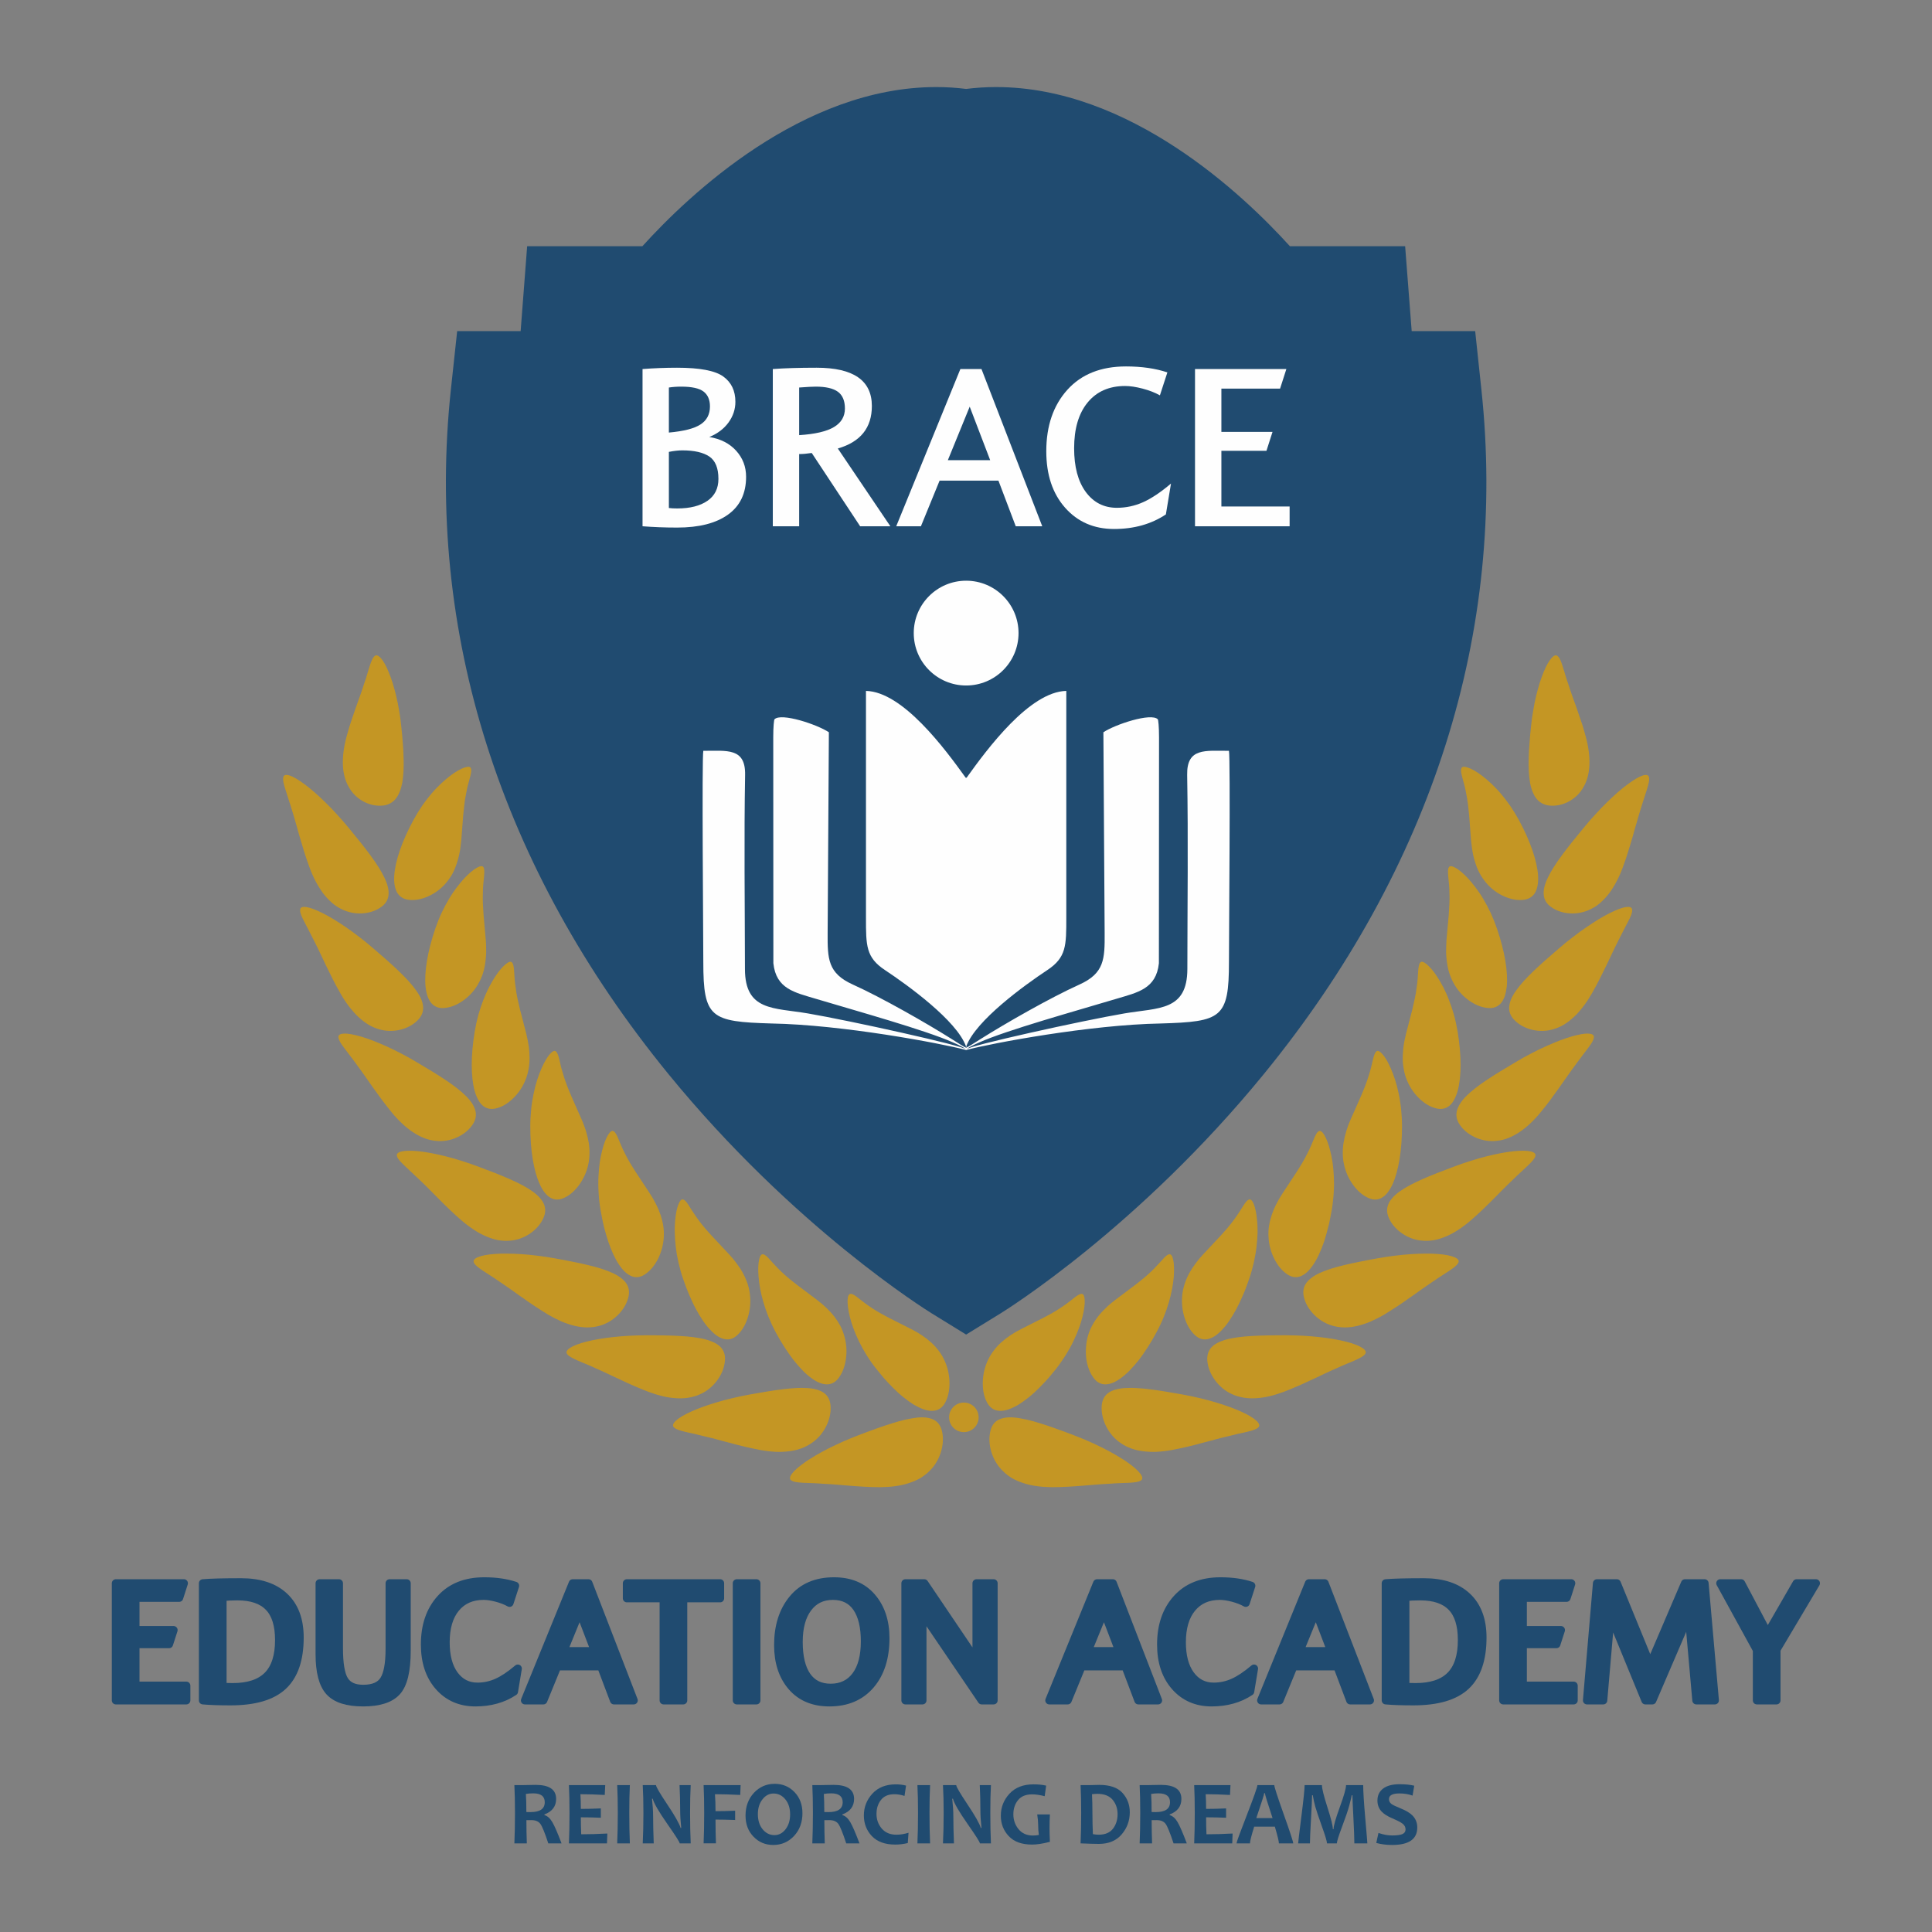 <?xml version="1.0" encoding="UTF-8"?>
<!DOCTYPE svg PUBLIC "-//W3C//DTD SVG 1.1//EN" "http://www.w3.org/Graphics/SVG/1.1/DTD/svg11.dtd">
<!-- Creator: CorelDRAW X7 -->
<svg xmlns="http://www.w3.org/2000/svg" xml:space="preserve" width="100px" height="100px" version="1.1" style="shape-rendering:geometricPrecision; text-rendering:geometricPrecision; image-rendering:optimizeQuality; fill-rule:evenodd; clip-rule:evenodd"
viewBox="0 0 99999 99999"
 xmlns:xlink="http://www.w3.org/1999/xlink">
 <rect x="0" y="0" width="99999" height="99999" fill="#808080" stroke="none"/>
 <defs>
  <style type="text/css">
   <![CDATA[
    .str0 {stroke:#204B70;stroke-width:416.923;stroke-linecap:round;stroke-linejoin:round}
    .fil3 {fill:none}
    .fil0 {fill:none;fill-rule:nonzero}
    .fil4 {fill:#FEFEFE}
    .fil2 {fill:#C49624}
    .fil5 {fill:#FEFEFE;fill-rule:nonzero}
    .fil1 {fill:#204B70;fill-rule:nonzero}
   ]]>
  </style>
 </defs>
 <g id="Layer_x0020_1">
  <g>
   <polygon class="fil0 str0" points="9645,88011 5996,88011 5996,81948 9518,81948 9276,82702 7012,82702 7012,84371 8986,84371 8751,85101 7012,85101 7012,87248 9645,87248 "/>
  </g>
  <g>
   <path id="1" class="fil0 str0" d="M10503 81948c395,-34 1054,-52 1975,-52 967,0 1715,248 2242,743 527,495 791,1201 791,2119 0,1136 -288,1971 -860,2504 -572,533 -1477,798 -2714,798 -599,0 -1076,-16 -1434,-49l0 -6063zm1016 5351c117,16 294,24 528,24 808,0 1409,-199 1805,-597 395,-398 593,-1011 593,-1839 0,-773 -178,-1342 -533,-1708 -354,-368 -895,-553 -1622,-553 -291,0 -548,12 -771,35l0 4638z"/>
  </g>
  <g>
   <path id="2" class="fil0 str0" d="M21050 85436c0,1041 -170,1746 -510,2120 -340,373 -920,559 -1743,559 -827,0 -1409,-187 -1747,-561 -339,-375 -508,-1021 -508,-1937l0 -3669 1002 0 0 3358c0,797 91,1347 274,1650 184,304 510,455 979,455 527,0 887,-155 1078,-466 193,-310 290,-842 290,-1596l0 -3401 885 0 0 3488z"/>
  </g>
  <g>
   <path id="3" class="fil0 str0" d="M26802 86363l-197 1191c-561,374 -1228,561 -1999,561 -775,0 -1405,-273 -1889,-821 -483,-548 -724,-1274 -724,-2177 0,-978 270,-1768 814,-2369 542,-601 1294,-901 2259,-901 604,0 1136,77 1597,230l-288 886c-192,-108 -415,-194 -669,-261 -256,-67 -480,-101 -673,-101 -615,0 -1097,213 -1446,637 -347,422 -520,1011 -520,1766 0,712 148,1273 447,1682 300,407 699,613 1200,613 355,0 695,-74 1016,-219 324,-145 680,-385 1072,-717z"/>
  </g>
  <g>
   <path id="4" class="fil0 str0" d="M32802 88011l-1023 0 -666 -1761 -2269 0 -721 1761 -952 0 2473 -6063 815 0 2343 6063zm-2009 -2549l-788 -2064 -843 2064 1631 0z"/>
  </g>
  <g>
   <polygon id="5" class="fil0 str0" points="37273,82728 35364,82728 35364,88011 34349,88011 34349,82728 32446,82728 32446,81948 37273,81948 "/>
  </g>
  <g>
   <polygon id="6" class="fil0 str0" points="39151,88011 38136,88011 38136,81948 39151,81948 "/>
  </g>
  <g>
   <path id="7" class="fil0 str0" d="M43167 81847c831,0 1483,271 1954,815 472,544 709,1254 709,2128 0,1016 -258,1822 -775,2424 -518,601 -1226,901 -2126,901 -828,0 -1478,-272 -1948,-816 -471,-546 -706,-1262 -706,-2148 0,-979 252,-1774 756,-2385 505,-613 1216,-919 2136,-919zm-171 5509c556,0 990,-210 1303,-628 311,-419 466,-1012 466,-1774 0,-752 -139,-1331 -419,-1741 -280,-407 -692,-612 -1236,-612 -554,0 -987,213 -1301,637 -313,422 -469,1005 -469,1750 0,766 141,1352 421,1759 281,406 693,609 1235,609z"/>
  </g>
  <g>
   <polygon id="8" class="fil0 str0" points="51429,88011 50813,88011 47746,83496 47746,88011 46863,88011 46863,81948 47840,81948 50543,85949 50543,81948 51429,81948 "/>
  </g>
  <g>
   <path id="9" class="fil0 str0" d="M59942 88011l-1022 0 -667 -1761 -2268 0 -722 1761 -952 0 2473 -6063 815 0 2343 6063zm-2009 -2549l-787 -2064 -844 2064 1631 0z"/>
  </g>
  <g>
   <path id="10" class="fil0 str0" d="M64908 86363l-198 1191c-561,374 -1228,561 -1999,561 -775,0 -1404,-273 -1889,-821 -483,-548 -724,-1274 -724,-2177 0,-978 271,-1768 814,-2369 542,-601 1295,-901 2259,-901 604,0 1137,77 1597,230l-288 886c-191,-108 -414,-194 -668,-261 -257,-67 -481,-101 -674,-101 -615,0 -1097,213 -1445,637 -348,422 -521,1011 -521,1766 0,712 149,1273 448,1682 299,407 699,613 1199,613 355,0 695,-74 1016,-219 324,-145 681,-385 1073,-717z"/>
  </g>
  <g>
   <path id="11" class="fil0 str0" d="M70908 88011l-1023 0 -666 -1761 -2269 0 -722 1761 -952 0 2473 -6063 815 0 2344 6063zm-2009 -2549l-788 -2064 -844 2064 1632 0z"/>
  </g>
  <g>
   <path id="12" class="fil0 str0" d="M71725 81948c394,-34 1053,-52 1975,-52 967,0 1715,248 2241,743 527,495 792,1201 792,2119 0,1136 -289,1971 -860,2504 -573,533 -1478,798 -2714,798 -599,0 -1076,-16 -1434,-49l0 -6063zm1016 5351c117,16 294,24 528,24 807,0 1409,-199 1804,-597 396,-398 593,-1011 593,-1839 0,-773 -177,-1342 -533,-1708 -354,-368 -895,-553 -1621,-553 -292,0 -548,12 -771,35l0 4638z"/>
  </g>
  <g>
   <polygon id="13" class="fil0 str0" points="81453,88011 77805,88011 77805,81948 81327,81948 81085,82702 78821,82702 78821,84371 80794,84371 80559,85101 78821,85101 78821,87248 81453,87248 "/>
  </g>
  <g>
   <polygon id="14" class="fil0 str0" points="88761,88011 87801,88011 87411,83621 85525,88011 85164,88011 83361,83621 82983,88011 82140,88011 82657,81948 83687,81948 85412,86158 87214,81948 88228,81948 "/>
  </g>
  <g>
   <polygon id="15" class="fil0 str0" points="93992,81948 91950,85382 91950,88011 90934,88011 90934,85398 89040,81948 90121,81948 91493,84543 92990,81948 "/>
  </g>
  <polygon id="16" class="fil1" points="9645,88011 5996,88011 5996,81948 9518,81948 9276,82702 7012,82702 7012,84371 8986,84371 8751,85101 7012,85101 7012,87248 9645,87248 "/>
  <path id="17" class="fil1" d="M10503 81948c395,-34 1054,-52 1975,-52 967,0 1715,248 2242,743 527,495 791,1201 791,2119 0,1136 -288,1971 -860,2504 -572,533 -1477,798 -2714,798 -599,0 -1076,-16 -1434,-49l0 -6063zm1016 5351c117,16 294,24 528,24 808,0 1409,-199 1805,-597 395,-398 593,-1011 593,-1839 0,-773 -178,-1342 -533,-1708 -354,-368 -895,-553 -1622,-553 -291,0 -548,12 -771,35l0 4638z"/>
  <path id="18" class="fil1" d="M21050 85436c0,1041 -170,1746 -510,2120 -340,373 -920,559 -1743,559 -827,0 -1409,-187 -1747,-561 -339,-375 -508,-1021 -508,-1937l0 -3669 1002 0 0 3358c0,797 91,1347 274,1650 184,304 510,455 979,455 527,0 887,-155 1078,-466 193,-310 290,-842 290,-1596l0 -3401 885 0 0 3488z"/>
  <path id="19" class="fil1" d="M26802 86363l-197 1191c-561,374 -1228,561 -1999,561 -775,0 -1405,-273 -1889,-821 -483,-548 -724,-1274 -724,-2177 0,-978 270,-1768 814,-2369 542,-601 1294,-901 2259,-901 604,0 1136,77 1597,230l-288 886c-192,-108 -415,-194 -669,-261 -256,-67 -480,-101 -673,-101 -615,0 -1097,213 -1446,637 -347,422 -520,1011 -520,1766 0,712 148,1273 447,1682 300,407 699,613 1200,613 355,0 695,-74 1016,-219 324,-145 680,-385 1072,-717z"/>
  <path id="20" class="fil1" d="M32802 88011l-1023 0 -666 -1761 -2269 0 -721 1761 -952 0 2473 -6063 815 0 2343 6063zm-2009 -2549l-788 -2064 -843 2064 1631 0z"/>
  <polygon id="21" class="fil1" points="37273,82728 35364,82728 35364,88011 34349,88011 34349,82728 32446,82728 32446,81948 37273,81948 "/>
  <polygon id="22" class="fil1" points="39151,88011 38136,88011 38136,81948 39151,81948 "/>
  <path id="23" class="fil1" d="M43167 81847c831,0 1483,271 1954,815 472,544 709,1254 709,2128 0,1016 -258,1822 -775,2424 -518,601 -1226,901 -2126,901 -828,0 -1478,-272 -1948,-816 -471,-546 -706,-1262 -706,-2148 0,-979 252,-1774 756,-2385 505,-613 1216,-919 2136,-919zm-171 5509c556,0 990,-210 1303,-628 311,-419 466,-1012 466,-1774 0,-752 -139,-1331 -419,-1741 -280,-407 -692,-612 -1236,-612 -554,0 -987,213 -1301,637 -313,422 -469,1005 -469,1750 0,766 141,1352 421,1759 281,406 693,609 1235,609z"/>
  <polygon id="24" class="fil1" points="51429,88011 50813,88011 47746,83496 47746,88011 46863,88011 46863,81948 47840,81948 50543,85949 50543,81948 51429,81948 "/>
  <path id="25" class="fil1" d="M59942 88011l-1022 0 -667 -1761 -2268 0 -722 1761 -952 0 2473 -6063 815 0 2343 6063zm-2009 -2549l-787 -2064 -844 2064 1631 0z"/>
  <path id="26" class="fil1" d="M64908 86363l-198 1191c-561,374 -1228,561 -1999,561 -775,0 -1404,-273 -1889,-821 -483,-548 -724,-1274 -724,-2177 0,-978 271,-1768 814,-2369 542,-601 1295,-901 2259,-901 604,0 1137,77 1597,230l-288 886c-191,-108 -414,-194 -668,-261 -257,-67 -481,-101 -674,-101 -615,0 -1097,213 -1445,637 -348,422 -521,1011 -521,1766 0,712 149,1273 448,1682 299,407 699,613 1199,613 355,0 695,-74 1016,-219 324,-145 681,-385 1073,-717z"/>
  <path id="27" class="fil1" d="M70908 88011l-1023 0 -666 -1761 -2269 0 -722 1761 -952 0 2473 -6063 815 0 2344 6063zm-2009 -2549l-788 -2064 -844 2064 1632 0z"/>
  <path id="28" class="fil1" d="M71725 81948c394,-34 1053,-52 1975,-52 967,0 1715,248 2241,743 527,495 792,1201 792,2119 0,1136 -289,1971 -860,2504 -573,533 -1478,798 -2714,798 -599,0 -1076,-16 -1434,-49l0 -6063zm1016 5351c117,16 294,24 528,24 807,0 1409,-199 1804,-597 396,-398 593,-1011 593,-1839 0,-773 -177,-1342 -533,-1708 -354,-368 -895,-553 -1621,-553 -292,0 -548,12 -771,35l0 4638z"/>
  <polygon id="29" class="fil1" points="81453,88011 77805,88011 77805,81948 81327,81948 81085,82702 78821,82702 78821,84371 80794,84371 80559,85101 78821,85101 78821,87248 81453,87248 "/>
  <polygon id="30" class="fil1" points="88761,88011 87801,88011 87411,83621 85525,88011 85164,88011 83361,83621 82983,88011 82140,88011 82657,81948 83687,81948 85412,86158 87214,81948 88228,81948 "/>
  <polygon id="31" class="fil1" points="93992,81948 91950,85382 91950,88011 90934,88011 90934,85398 89040,81948 90121,81948 91493,84543 92990,81948 "/>
  <path class="fil2" d="M48874 70391c-79,-171 -177,-333 -291,-481 -116,-154 -246,-296 -390,-427 -291,-260 -637,-495 -1028,-690 -779,-398 -1528,-745 -2065,-1110 -135,-88 -259,-178 -370,-261 -111,-86 -208,-160 -295,-230 -173,-137 -304,-226 -399,-221 -96,-11 -155,104 -165,312 -10,206 25,508 116,875 23,92 49,188 80,288 16,50 31,99 50,151 14,52 35,103 54,155 76,209 170,431 281,660 56,116 117,235 182,353 64,116 134,234 207,355 77,118 155,241 237,361 44,62 88,122 133,182 45,59 91,121 139,180 93,118 189,236 284,348 47,56 95,111 141,168 25,26 48,53 73,78 23,27 45,53 70,79 190,205 379,394 566,567 50,43 94,84 139,123 49,39 95,78 140,115 91,72 182,142 270,205 89,63 177,122 262,177 88,51 170,94 253,134 165,80 323,136 467,166 35,7 69,13 105,16 34,4 68,6 104,6 66,0 132,-6 190,-19 245,-55 437,-221 561,-518 257,-562 224,-1425 -101,-2097zm1015 2205c-422,0 -765,342 -765,765 0,422 343,765 765,765 423,0 764,-343 764,-765 0,-423 -341,-765 -764,-765zm29304 -32090c33,180 78,344 139,488 58,143 128,267 216,371 178,204 421,325 736,336 306,17 638,-62 936,-226 150,-84 292,-190 422,-314 123,-124 234,-268 322,-430 381,-649 392,-1578 113,-2609 -35,-129 -74,-255 -109,-382 -20,-63 -39,-125 -55,-187 -21,-62 -44,-124 -63,-186 -79,-244 -160,-479 -241,-707 -81,-228 -164,-448 -235,-655 -35,-104 -71,-206 -104,-304 -33,-100 -67,-195 -95,-289 -66,-183 -120,-356 -168,-515 -9,-38 -19,-77 -32,-114 -9,-39 -22,-74 -35,-111 -24,-71 -44,-137 -63,-201 -81,-249 -150,-427 -246,-505 -164,-176 -465,160 -735,824 -16,40 -33,84 -51,128 -16,44 -32,88 -51,135 -35,95 -68,192 -100,293 -33,103 -64,209 -92,320 -16,57 -30,113 -45,169 -16,58 -31,118 -46,177 -58,239 -109,491 -152,759 -50,269 -88,549 -115,842 -33,292 -59,574 -76,845 -26,269 -38,526 -44,771 -6,243 -7,471 6,687 12,213 30,409 63,590zm6158 -264c-15,-132 -135,-164 -330,-101 -95,31 -214,88 -343,163 -66,39 -136,83 -207,133 -75,49 -151,103 -230,163 -162,118 -331,256 -514,414 -179,157 -364,333 -563,525 -195,191 -397,399 -597,623 -208,224 -417,460 -619,713 -834,1008 -1503,1860 -1830,2547 -167,344 -245,647 -213,911 26,258 164,479 432,649 506,342 1323,422 2011,68 88,-43 176,-94 261,-148 80,-57 160,-119 239,-188 156,-138 307,-302 447,-485 72,-94 137,-194 201,-298 64,-103 126,-211 184,-326 62,-114 119,-232 173,-358 54,-124 104,-251 153,-385 99,-265 191,-532 270,-795 40,-132 82,-262 120,-392 38,-127 80,-256 113,-381 67,-253 137,-496 207,-728 35,-117 63,-230 98,-339 30,-108 62,-217 96,-319 29,-105 62,-202 93,-298 14,-49 29,-95 44,-139 16,-47 31,-91 44,-135 57,-175 105,-335 153,-475 43,-140 75,-264 99,-368 20,-103 23,-186 8,-251zm-9662 5c30,109 66,236 101,373 11,34 18,70 27,105 9,38 17,74 26,111 16,77 31,157 46,237 17,83 32,168 48,257 15,87 30,178 41,271 20,187 42,383 63,587 29,410 63,850 99,1298 9,114 22,225 38,333 15,110 29,215 49,319 20,105 43,207 71,306 25,101 59,197 89,292 62,188 141,365 237,533 46,80 97,163 155,238 55,78 111,150 172,221 477,556 1233,900 1830,853 310,-16 528,-143 665,-359 133,-220 184,-532 164,-907 -53,-759 -404,-1785 -991,-2866 -149,-271 -304,-522 -463,-754 -162,-232 -326,-443 -490,-635 -162,-191 -329,-360 -490,-512 -162,-150 -313,-282 -461,-391 -73,-57 -143,-106 -211,-153 -70,-44 -137,-86 -198,-122 -126,-71 -238,-123 -334,-154 -189,-64 -311,-51 -334,49 -19,46 -19,108 -10,189 10,77 33,171 61,281zm8483 6701c-104,13 -224,46 -369,98 -139,53 -298,125 -478,212 -177,89 -368,194 -571,317 -202,122 -414,261 -639,415 -227,155 -461,322 -695,506 -238,181 -483,378 -728,591 -983,843 -1785,1560 -2217,2179 -111,155 -197,302 -258,445 -30,72 -55,143 -71,212 -10,33 -15,68 -20,101 -6,33 -9,68 -13,101 -15,261 83,502 320,719 443,428 1235,651 1970,428 94,-28 187,-61 279,-101 91,-39 180,-88 271,-140 177,-109 348,-242 518,-401 41,-39 85,-79 127,-121 39,-43 80,-85 120,-133 78,-91 158,-186 235,-288 78,-103 154,-208 229,-321 72,-112 143,-229 214,-352 282,-488 526,-987 752,-1454 109,-235 219,-463 323,-680 54,-109 102,-213 152,-316 50,-101 97,-202 148,-296 192,-384 366,-711 499,-972 66,-130 126,-245 161,-343 34,-100 53,-183 47,-248 7,-134 -104,-186 -306,-158zm-9302 2668c6,52 10,104 18,154 7,49 13,100 22,147 30,200 79,389 147,570 30,89 72,177 111,264 40,83 87,167 134,246 379,636 1069,1110 1663,1170 309,42 545,-45 716,-236 20,-24 40,-47 60,-76 18,-27 36,-55 51,-87 36,-59 63,-127 91,-200 48,-144 83,-313 106,-499 74,-756 -106,-1830 -505,-3000 -102,-295 -213,-571 -331,-826 -122,-258 -251,-497 -379,-714 -126,-218 -266,-417 -400,-593 -131,-178 -263,-334 -389,-471 -124,-134 -246,-248 -357,-342 -111,-92 -215,-165 -303,-212 -177,-97 -298,-105 -336,-14 -28,43 -40,105 -40,184 -3,79 3,178 12,292 20,223 60,514 60,849 4,82 6,170 6,258 0,90 0,182 -6,274 -9,189 -22,387 -34,591 -38,411 -77,849 -117,1299 -7,113 -13,225 -15,334 -5,109 -5,219 -5,325 2,105 11,210 20,313zm7346 3884c-101,-8 -228,4 -378,30 -73,13 -151,30 -237,50 -85,21 -176,45 -268,72 -189,54 -396,125 -617,209 -107,42 -222,86 -337,137 -117,47 -238,99 -363,156 -247,111 -500,236 -763,373 -268,137 -541,288 -814,454 -1106,654 -2015,1215 -2543,1748 -133,133 -243,263 -323,394 -43,65 -76,130 -103,195 -32,64 -54,129 -66,191 -59,257 0,512 196,768 370,501 1113,862 1872,771 98,-9 194,-26 291,-48 98,-21 193,-54 290,-91 191,-74 384,-174 576,-300 94,-63 192,-130 285,-207 91,-73 186,-154 279,-240 184,-174 368,-368 543,-584 89,-110 177,-217 264,-326 82,-108 167,-217 249,-326 159,-220 316,-437 465,-646 148,-212 291,-417 430,-610 142,-196 268,-380 397,-549 60,-87 120,-170 183,-248 57,-80 118,-155 171,-229 108,-144 209,-275 297,-391 87,-117 158,-218 213,-309 51,-91 84,-169 89,-235 30,-130 -73,-201 -278,-209zm-9494 2129c28,93 58,182 95,269 271,695 870,1287 1450,1452 294,93 539,49 739,-105 48,-42 97,-88 139,-140 44,-55 84,-114 120,-184 73,-132 135,-293 186,-473 197,-732 197,-1821 -5,-3048 -53,-307 -115,-598 -191,-874 -77,-274 -164,-531 -259,-771 -44,-118 -90,-230 -141,-340 -51,-111 -102,-216 -151,-315 -104,-199 -207,-377 -309,-533 -51,-79 -101,-152 -150,-219 -50,-66 -98,-127 -146,-183 -96,-111 -184,-200 -262,-263 -157,-129 -278,-158 -332,-74 -33,37 -53,95 -69,174 -16,78 -28,174 -35,287 -7,115 -16,245 -25,387 -6,72 -15,145 -22,223 -9,77 -22,158 -34,240 -35,335 -126,702 -217,1103 -53,196 -106,402 -159,613 -29,106 -56,212 -83,319 -31,108 -59,217 -85,327 -52,222 -100,436 -128,646 -15,106 -24,210 -30,314 -7,104 -16,203 -13,305 -3,199 19,394 54,584 17,96 38,188 63,279zm6500 3968c-100,-22 -224,-35 -375,-35 -153,-2 -326,7 -521,27 -392,42 -854,130 -1378,260 -129,33 -263,69 -400,108 -65,21 -133,39 -203,61 -69,20 -140,40 -211,64 -286,87 -577,189 -872,300 -1199,447 -2184,841 -2791,1271 -154,106 -283,217 -384,330 -50,58 -96,115 -137,173 -37,59 -70,118 -93,178 -99,242 -81,507 70,794 279,554 959,1047 1719,1090 193,16 393,5 595,-32 202,-39 407,-105 616,-194 104,-46 208,-95 313,-152 108,-56 208,-122 314,-189 107,-70 213,-143 318,-223 104,-79 214,-163 315,-254 844,-722 1562,-1526 2176,-2101 146,-148 293,-281 424,-404 135,-122 253,-233 357,-332 103,-101 194,-189 259,-268 67,-81 113,-151 130,-214 48,-125 -42,-214 -241,-258zm-8460 2377c279,146 526,149 747,28 54,-32 107,-68 162,-113 49,-45 100,-97 145,-158 94,-117 183,-265 261,-435 310,-684 490,-1756 490,-3002 0,-313 -20,-615 -47,-896 -9,-71 -16,-140 -26,-210 -10,-70 -18,-138 -31,-205 -19,-136 -45,-266 -70,-391 -104,-501 -252,-937 -402,-1281 -74,-171 -149,-321 -222,-447 -76,-128 -149,-231 -218,-306 -137,-155 -248,-205 -314,-132 -40,29 -70,83 -98,158 -31,73 -53,169 -81,277 -28,111 -54,238 -89,377 -34,137 -78,287 -129,447 -191,641 -558,1407 -922,2233 -43,105 -86,204 -127,307 -37,102 -73,204 -104,306 -31,102 -54,204 -82,304 -23,98 -44,198 -60,297 -35,199 -46,395 -44,587 2,191 25,383 68,567 156,737 648,1421 1193,1688zm4519 3098c-187,-81 -494,-141 -885,-168 -193,-15 -408,-21 -641,-16 -235,0 -488,8 -756,28 -131,8 -270,21 -410,34 -138,16 -284,30 -432,49 -146,18 -295,39 -445,62 -76,11 -152,24 -229,39 -76,13 -154,26 -235,39 -155,28 -309,57 -459,85 -73,16 -148,29 -218,44 -38,6 -74,14 -110,21 -35,8 -70,13 -105,21 -287,55 -555,114 -802,176 -501,116 -922,255 -1259,409 -169,78 -311,165 -431,259 -123,93 -219,192 -285,304 -138,222 -160,485 -58,793 91,299 284,599 546,847 132,124 281,237 445,328 160,91 337,163 521,209 377,98 794,96 1232,-9 110,-26 221,-58 333,-96 56,-17 113,-37 171,-59 58,-20 115,-45 170,-69 230,-100 466,-218 703,-357 234,-142 464,-292 690,-437 112,-72 220,-149 327,-222 108,-77 214,-152 318,-224 52,-35 103,-72 153,-107 29,-19 53,-36 79,-54 25,-19 48,-35 76,-54 98,-72 195,-141 293,-209 94,-67 187,-134 281,-195 91,-63 180,-124 268,-183 686,-478 1239,-758 1349,-993 70,-111 -6,-217 -195,-295zm-9536 -479c47,184 111,360 193,524 158,330 375,610 618,790 253,197 495,241 733,162 119,-42 235,-113 348,-211 115,-101 221,-231 327,-385 215,-306 399,-722 570,-1206 80,-246 153,-510 220,-785 11,-35 19,-71 29,-106 7,-36 15,-70 22,-105 16,-74 31,-148 46,-220 31,-148 58,-296 84,-450 12,-76 23,-151 34,-227 9,-75 19,-152 26,-225 18,-150 31,-294 38,-437 8,-144 16,-281 16,-418 0,-137 -6,-271 -10,-400 -13,-256 -34,-497 -66,-720 -33,-225 -76,-429 -122,-612 -91,-367 -203,-645 -310,-822 -109,-176 -211,-244 -289,-185 -177,87 -283,584 -596,1170 -291,599 -779,1285 -1267,2036 -123,184 -234,375 -329,564 -24,47 -45,94 -68,143 -23,46 -43,93 -64,139 -39,94 -75,189 -107,283 -124,382 -191,759 -162,1141 7,190 38,381 86,562zm4765 5172c-175,-113 -466,-226 -843,-322 -98,-24 -196,-46 -302,-70 -104,-21 -215,-41 -332,-62 -233,-40 -483,-77 -749,-105 -133,-16 -268,-26 -408,-39 -142,-11 -286,-23 -435,-30 -294,-16 -600,-20 -919,-25 -160,0 -315,0 -468,3 -75,2 -148,3 -220,3 -77,3 -150,3 -224,3 -288,3 -561,16 -813,30 -259,13 -496,36 -714,65 -55,7 -107,18 -160,25 -51,7 -104,17 -153,26 -100,18 -195,39 -283,63 -89,24 -171,50 -251,80 -78,28 -151,63 -217,96 -136,69 -244,152 -331,248 -83,99 -144,210 -174,340 -32,127 -38,270 -13,432 41,312 183,641 402,934 218,292 516,547 865,701 176,82 368,140 572,176 100,19 206,32 313,36 106,7 214,5 328,0 224,-12 460,-43 703,-99 243,-57 493,-133 751,-228 510,-196 1003,-413 1458,-631 116,-54 230,-105 342,-157 108,-52 214,-104 317,-153 213,-101 415,-192 608,-274 186,-89 366,-164 527,-233 167,-68 316,-127 446,-187 258,-116 445,-214 517,-318 87,-100 34,-214 -140,-328zm-8736 -735c108,115 219,200 338,248 113,46 235,59 357,41 124,-19 250,-67 379,-145 62,-37 126,-85 190,-140 65,-53 129,-114 194,-180 62,-68 128,-140 192,-218 33,-39 65,-80 96,-123 29,-42 64,-87 93,-133 127,-183 251,-389 375,-614 118,-223 237,-471 348,-734 28,-63 57,-130 85,-198 26,-67 54,-137 79,-206 54,-140 104,-283 155,-431 101,-289 179,-580 243,-858 30,-138 58,-275 81,-409 24,-132 40,-266 57,-393 31,-257 46,-500 55,-723 0,-111 0,-221 -4,-325 -5,-105 -9,-204 -20,-299 -31,-378 -96,-675 -172,-865 -78,-192 -169,-279 -253,-235 -96,29 -189,158 -308,349 -58,97 -129,205 -205,321 -78,120 -164,246 -263,378 -386,537 -978,1124 -1583,1778 -151,158 -290,326 -411,496 -124,166 -236,338 -332,514 -45,86 -85,176 -126,267 -38,89 -70,178 -100,269 -58,181 -100,367 -120,559 -42,378 -4,764 97,1116 104,354 269,669 483,893zm2482 4041c-716,-325 -1793,-663 -3042,-891 -627,-111 -1202,-213 -1707,-272 -257,-32 -494,-54 -714,-64 -57,-2 -108,-3 -162,-6 -53,-1 -104,-1 -154,-1 -101,0 -200,4 -291,11 -182,13 -347,46 -487,88 -145,45 -269,107 -367,186 -201,162 -308,401 -312,727 -9,313 74,664 241,992 84,163 189,320 313,466 122,144 265,271 425,380 159,113 338,206 534,278 96,35 196,68 300,92 107,24 215,43 326,58 224,28 461,41 710,30 246,-13 506,-43 775,-91 536,-100 1058,-224 1544,-359 121,-30 241,-62 359,-93 115,-30 229,-64 343,-93 224,-62 439,-116 640,-160 200,-53 387,-99 562,-138 86,-18 168,-34 244,-52 79,-15 155,-33 223,-51 273,-67 473,-130 564,-223 101,-80 63,-203 -89,-347 -151,-142 -419,-304 -778,-467zm-7706 -1828c175,275 388,400 635,410 126,3 258,-20 398,-75 138,-53 282,-139 429,-245 76,-55 152,-114 227,-181 38,-33 76,-66 114,-102 41,-36 79,-75 117,-114 153,-160 310,-340 470,-536 308,-407 621,-884 911,-1426 590,-1085 840,-2134 903,-2890 28,-378 13,-681 -30,-883 -46,-202 -121,-305 -212,-277 -98,11 -209,122 -358,290 -39,42 -79,85 -120,131 -46,47 -88,96 -137,146 -96,104 -199,214 -318,326 -470,456 -1147,930 -1850,1463 -175,132 -341,270 -488,416 -152,145 -289,290 -410,448 -60,78 -117,157 -167,238 -53,83 -104,163 -146,248 -88,167 -160,345 -211,531 -50,179 -83,369 -94,558 -16,187 -13,376 7,560 42,365 157,706 330,964zm1780 4428c-80,-56 -166,-114 -261,-170 -45,-30 -91,-58 -142,-88 -47,-29 -98,-59 -151,-91 -202,-120 -426,-242 -667,-363 -121,-61 -246,-120 -373,-181 -129,-63 -261,-123 -401,-182 -133,-61 -272,-119 -417,-176 -69,-31 -143,-58 -215,-85 -75,-31 -148,-60 -222,-87 -151,-58 -298,-113 -440,-166 -73,-25 -143,-50 -215,-75 -32,-13 -67,-25 -103,-37 -33,-13 -68,-26 -104,-39 -273,-98 -530,-186 -776,-259 -60,-18 -124,-36 -182,-56 -58,-18 -118,-34 -177,-52 -114,-31 -225,-60 -333,-85 -106,-24 -210,-44 -312,-60 -98,-19 -193,-34 -284,-44 -185,-18 -350,-20 -499,0 -35,7 -73,13 -106,21 -35,7 -69,15 -100,25 -67,18 -127,44 -183,73 -223,122 -369,337 -422,660 -124,618 100,1444 662,1985 139,142 300,264 480,373 177,101 377,186 592,256 430,143 928,201 1471,208 1089,0 2129,-143 2955,-177 206,-18 400,-26 573,-33 177,-6 340,-9 481,-18 280,-19 485,-43 592,-119 111,-58 95,-187 -31,-356 -126,-168 -364,-375 -690,-602zm-6732 -2665c64,13 126,19 195,19 33,0 66,-2 101,-6 36,-3 71,-9 109,-16 144,-30 299,-86 465,-166 81,-40 165,-83 251,-134 85,-55 173,-114 262,-177 89,-63 180,-133 271,-205 46,-37 93,-76 139,-115 45,-39 93,-80 139,-123 185,-173 377,-362 566,-567 22,-26 47,-52 71,-79 26,-25 48,-52 71,-78 48,-57 95,-112 144,-168 93,-112 190,-230 286,-348 45,-59 91,-121 135,-180 44,-60 89,-120 129,-182 86,-120 166,-243 239,-361 75,-121 144,-239 210,-355 65,-118 126,-237 181,-353 112,-229 202,-451 281,-660 21,-52 38,-103 55,-155 18,-52 36,-101 49,-151 30,-100 58,-196 81,-288 92,-367 128,-669 115,-875 -10,-208 -68,-323 -161,-312 -99,-5 -230,84 -405,221 -83,70 -184,144 -295,230 -109,83 -233,173 -369,261 -536,365 -1285,712 -2063,1110 -391,195 -738,430 -1029,690 -144,131 -275,273 -388,427 -115,148 -214,310 -294,481 -324,672 -359,1535 -101,2097 129,297 318,463 560,518zm-33224 -31845c126,124 272,230 419,314 300,164 631,243 935,226 319,-11 559,-132 738,-336 87,-104 159,-228 217,-371 59,-144 105,-308 140,-488 30,-181 47,-377 62,-590 13,-216 11,-444 4,-687 -4,-245 -19,-502 -41,-771 -18,-271 -46,-553 -77,-845 -29,-293 -65,-573 -114,-842 -45,-268 -94,-520 -155,-759 -14,-59 -29,-119 -43,-177 -14,-56 -30,-112 -45,-169 -31,-111 -60,-217 -93,-320 -34,-101 -67,-198 -100,-293 -19,-47 -35,-91 -52,-135 -16,-44 -33,-88 -50,-128 -269,-664 -572,-1000 -737,-824 -94,78 -165,256 -246,505 -19,64 -40,130 -63,201 -10,37 -21,72 -33,111 -12,37 -22,76 -35,114 -46,159 -101,332 -166,515 -29,94 -61,189 -95,289 -33,98 -68,200 -105,304 -71,207 -154,427 -235,655 -77,228 -160,463 -241,707 -22,62 -40,124 -59,186 -19,62 -38,124 -56,187 -36,127 -74,253 -109,382 -279,1031 -271,1960 112,2609 88,162 199,306 323,430zm-2637 2906c80,263 176,530 271,795 49,134 98,261 153,385 55,126 112,244 171,358 60,115 123,223 187,326 65,104 130,204 199,298 142,183 290,347 448,485 79,69 159,131 242,188 81,54 171,105 257,148 689,354 1506,274 2011,-68 269,-170 406,-391 432,-649 32,-264 -46,-567 -214,-911 -323,-687 -994,-1539 -1826,-2547 -205,-253 -416,-489 -619,-713 -202,-224 -402,-432 -598,-623 -199,-192 -384,-368 -565,-525 -180,-158 -351,-296 -511,-414 -80,-60 -158,-114 -230,-163 -74,-50 -142,-94 -209,-133 -131,-75 -245,-132 -345,-163 -193,-63 -312,-31 -329,101 -14,65 -11,148 9,251 21,104 56,228 101,368 44,140 95,300 152,475 14,44 27,88 42,135 15,44 33,90 47,139 30,96 61,193 92,298 32,102 65,211 97,319 32,109 64,222 98,339 67,232 136,475 206,728 34,125 74,254 114,381 39,130 78,260 117,392zm4832 2155c137,216 355,343 666,359 595,47 1350,-297 1829,-853 60,-71 118,-143 174,-221 55,-75 106,-158 155,-238 93,-168 171,-345 233,-533 33,-95 64,-191 90,-292 29,-99 50,-201 71,-306 20,-104 38,-209 50,-319 16,-108 29,-219 39,-333 35,-448 68,-888 100,-1298 20,-204 40,-400 64,-587 8,-93 23,-184 39,-271 13,-89 30,-174 47,-257 15,-80 30,-160 46,-237 7,-37 18,-73 24,-111 9,-35 20,-71 28,-105 38,-137 70,-264 100,-373 30,-110 52,-204 61,-281 11,-81 11,-143 -9,-189 -23,-100 -145,-113 -335,-49 -95,31 -206,83 -332,154 -63,36 -127,78 -197,122 -67,47 -140,96 -212,153 -146,109 -301,241 -461,391 -161,152 -329,321 -492,512 -163,192 -328,403 -491,635 -158,232 -311,483 -459,754 -586,1081 -941,2107 -990,2866 -24,375 27,687 162,907zm-2736 5545c75,113 150,218 228,321 78,102 156,197 238,288 39,48 80,90 120,133 40,42 84,82 124,121 168,159 344,292 520,401 88,52 178,101 269,140 92,40 187,73 279,101 736,223 1528,0 1970,-428 236,-217 334,-458 320,-719 -1,-33 -7,-68 -12,-101 -5,-33 -13,-68 -19,-101 -18,-69 -41,-140 -71,-212 -61,-143 -149,-290 -260,-445 -432,-619 -1233,-1336 -2218,-2179 -243,-213 -489,-410 -726,-591 -236,-184 -469,-351 -693,-506 -227,-154 -438,-293 -642,-415 -203,-123 -395,-228 -571,-317 -179,-87 -337,-159 -481,-212 -141,-52 -265,-85 -365,-98 -202,-28 -315,24 -308,158 -5,65 13,148 49,248 37,98 93,213 160,343 132,261 309,588 499,972 49,94 100,195 149,296 51,103 98,207 153,316 104,217 211,445 322,680 228,467 469,966 752,1454 69,123 140,240 214,352zm6195 -6302c-125,137 -255,293 -390,471 -131,176 -270,375 -398,593 -130,217 -258,456 -380,714 -119,255 -228,531 -331,826 -399,1170 -576,2244 -503,3000 20,186 54,355 106,499 26,73 55,141 88,200 16,32 35,60 54,87 19,29 39,52 60,76 172,191 407,278 717,236 593,-60 1281,-534 1661,-1170 48,-79 94,-163 136,-246 41,-87 78,-175 111,-264 67,-181 114,-370 146,-570 7,-47 14,-98 20,-147 7,-50 13,-102 18,-154 12,-103 18,-208 21,-313 3,-106 0,-216 -3,-325 -4,-109 -7,-221 -18,-334 -39,-450 -78,-888 -115,-1299 -14,-204 -26,-402 -35,-591 -5,-92 -5,-184 -5,-274 0,-88 1,-176 5,-258 -1,-335 40,-626 60,-849 12,-114 14,-213 13,-292 -1,-79 -13,-141 -39,-184 -39,-91 -162,-83 -340,14 -86,47 -189,120 -300,212 -111,94 -235,208 -359,342zm-3205 12697c90,86 186,167 279,240 93,77 189,144 285,207 191,126 383,226 575,300 95,37 193,70 290,91 98,22 193,39 290,48 761,91 1504,-270 1870,-771 198,-256 257,-511 199,-768 -14,-62 -37,-127 -65,-191 -27,-65 -62,-130 -102,-195 -84,-131 -194,-261 -327,-394 -528,-533 -1435,-1094 -2543,-1748 -273,-166 -546,-317 -812,-454 -263,-137 -519,-262 -765,-373 -123,-57 -246,-109 -361,-156 -115,-51 -228,-95 -338,-137 -220,-84 -427,-155 -616,-209 -94,-27 -184,-51 -269,-72 -85,-20 -165,-37 -238,-50 -147,-26 -274,-38 -377,-30 -205,8 -306,79 -278,209 7,66 39,144 90,235 54,91 126,192 214,309 87,116 185,247 296,391 55,74 114,149 174,229 58,78 119,161 181,248 127,169 256,353 396,549 137,193 280,398 427,610 152,209 308,426 469,646 80,109 163,218 250,326 86,109 172,216 260,326 173,216 361,410 546,584zm4195 -6407c-92,240 -180,497 -258,771 -74,276 -139,567 -190,874 -203,1227 -203,2316 -6,3048 50,180 110,341 186,473 36,70 75,129 118,184 45,52 91,98 140,140 199,154 444,198 742,105 575,-165 1176,-757 1448,-1452 35,-87 67,-176 93,-269 26,-91 49,-183 66,-279 37,-190 52,-385 52,-584 0,-102 -4,-201 -10,-305 -7,-104 -19,-208 -32,-314 -30,-210 -76,-424 -128,-646 -28,-110 -55,-219 -84,-327 -29,-107 -59,-213 -82,-319 -55,-211 -109,-417 -160,-613 -95,-401 -182,-768 -219,-1103 -13,-82 -24,-163 -33,-240 -10,-78 -19,-151 -23,-223 -9,-142 -18,-272 -26,-387 -7,-113 -16,-209 -33,-287 -16,-79 -37,-137 -70,-174 -54,-84 -173,-55 -330,74 -79,63 -169,152 -264,263 -46,56 -97,117 -146,183 -49,67 -98,140 -150,219 -101,156 -204,334 -306,533 -52,99 -103,204 -152,315 -50,110 -96,222 -143,340zm-174 12085c105,57 210,106 314,152 208,89 412,155 614,194 205,37 403,48 598,32 759,-43 1439,-536 1715,-1090 154,-287 171,-552 73,-794 -26,-60 -56,-119 -95,-178 -37,-58 -84,-115 -136,-173 -102,-113 -229,-224 -382,-330 -608,-430 -1594,-824 -2791,-1271 -297,-111 -589,-213 -872,-300 -73,-24 -142,-44 -212,-64 -68,-22 -137,-40 -205,-61 -136,-39 -269,-75 -400,-108 -523,-130 -987,-218 -1376,-260 -193,-20 -370,-29 -520,-27 -150,0 -277,13 -377,35 -199,44 -290,133 -239,258 17,63 60,133 128,214 67,79 156,167 260,268 104,99 222,210 353,332 134,123 278,256 430,404 613,575 1330,1379 2172,2101 105,91 211,175 317,254 106,80 212,153 318,223 104,67 207,133 313,189zm3353 -2109c46,61 97,113 149,158 52,45 104,81 159,113 220,121 469,118 748,-28 543,-267 1034,-951 1193,-1688 42,-184 63,-376 65,-567 6,-192 -7,-388 -40,-587 -18,-99 -38,-199 -62,-297 -24,-100 -52,-202 -82,-304 -33,-102 -69,-204 -107,-306 -37,-103 -80,-202 -126,-307 -361,-826 -728,-1592 -920,-2233 -51,-160 -93,-310 -132,-447 -32,-139 -57,-266 -85,-377 -26,-108 -54,-204 -81,-277 -28,-75 -61,-129 -99,-158 -66,-73 -179,-23 -314,132 -67,75 -139,178 -215,306 -74,126 -150,276 -224,447 -150,344 -299,780 -401,1281 -26,125 -51,255 -73,391 -11,67 -21,135 -31,205 -9,70 -16,139 -23,210 -29,281 -48,583 -48,896 -2,1246 176,2318 491,3002 76,170 165,318 258,435zm1553 6895c437,105 855,107 1229,9 185,-46 361,-118 526,-209 161,-91 310,-204 442,-328 262,-248 455,-548 546,-847 104,-308 79,-571 -56,-793 -71,-112 -164,-211 -284,-304 -120,-94 -265,-181 -434,-259 -336,-154 -758,-293 -1259,-409 -247,-62 -512,-121 -798,-176 -36,-8 -73,-13 -109,-21 -35,-7 -73,-15 -107,-21 -72,-15 -146,-28 -221,-44 -149,-28 -301,-57 -461,-85 -77,-13 -155,-26 -233,-39 -75,-15 -151,-28 -228,-39 -151,-23 -301,-44 -448,-62 -147,-19 -291,-33 -430,-49 -142,-13 -277,-26 -410,-34 -267,-20 -521,-28 -757,-28 -230,-5 -448,1 -644,16 -388,27 -694,87 -881,168 -189,78 -263,184 -196,295 113,235 665,515 1351,993 86,59 176,120 268,183 92,61 186,128 281,195 96,68 194,137 294,209 24,19 50,35 74,54 26,18 52,35 76,54 52,35 104,72 156,107 104,72 209,147 318,224 109,73 216,150 330,222 224,145 452,295 687,437 239,139 474,257 700,357 58,24 117,49 173,69 58,22 113,42 172,59 111,38 222,70 333,96zm1266 -6477c9,73 18,150 29,225 9,76 22,151 34,227 28,154 57,302 85,450 15,72 30,146 45,220 8,35 15,69 25,105 6,35 15,71 22,106 72,275 145,539 228,785 167,484 354,900 567,1206 105,154 211,284 326,385 113,98 230,169 348,211 236,79 479,35 732,-162 246,-180 461,-460 622,-790 77,-164 143,-340 191,-524 46,-181 78,-372 87,-562 24,-382 -38,-759 -163,-1141 -32,-94 -68,-189 -108,-283 -20,-46 -41,-93 -64,-139 -22,-49 -45,-96 -68,-143 -94,-189 -202,-380 -326,-564 -487,-751 -978,-1437 -1271,-2036 -308,-586 -418,-1083 -595,-1170 -77,-59 -179,9 -287,185 -109,177 -220,455 -311,822 -48,183 -89,387 -123,612 -29,223 -52,464 -64,720 -9,129 -9,263 -9,400 0,137 6,274 15,418 6,143 20,287 33,437zm4346 10224c109,-4 212,-17 313,-36 205,-36 395,-94 571,-176 352,-154 648,-409 866,-701 220,-293 359,-622 398,-934 26,-162 24,-305 -9,-432 -32,-130 -91,-241 -174,-340 -86,-96 -197,-179 -332,-248 -68,-33 -139,-68 -217,-96 -76,-30 -160,-56 -251,-80 -88,-24 -182,-45 -283,-63 -51,-9 -98,-19 -154,-26 -50,-7 -104,-18 -159,-25 -217,-29 -455,-52 -711,-65 -256,-14 -528,-27 -819,-30 -73,0 -144,0 -217,-3 -75,0 -149,-1 -224,-3 -153,-3 -310,-3 -466,-3 -321,5 -627,9 -922,25 -148,7 -291,19 -432,30 -142,13 -279,23 -410,39 -266,28 -519,65 -749,105 -117,21 -227,41 -331,62 -106,24 -206,46 -301,70 -379,96 -670,209 -843,322 -174,114 -228,228 -145,328 75,104 261,202 520,318 127,60 282,119 443,187 164,69 344,144 531,233 190,82 394,173 603,274 108,49 214,101 325,153 111,52 222,103 335,157 459,218 951,435 1463,631 257,95 507,171 747,228 245,56 481,87 705,99 111,5 222,7 329,0zm-384 -7836c15,127 33,261 55,393 26,134 53,271 83,409 64,278 139,569 243,858 49,148 102,291 155,431 25,69 53,139 82,206 27,68 54,135 82,198 111,263 227,511 350,734 120,225 244,431 371,614 33,46 62,91 96,133 32,43 63,84 96,123 63,78 129,150 195,218 63,66 126,127 189,180 66,55 129,103 193,140 128,78 253,126 376,145 127,18 242,5 361,-41 114,-48 227,-133 334,-248 215,-224 382,-539 483,-893 104,-352 142,-738 95,-1116 -17,-192 -57,-378 -116,-559 -30,-91 -65,-180 -103,-269 -38,-91 -80,-181 -127,-267 -93,-176 -204,-348 -329,-514 -121,-170 -260,-338 -411,-496 -604,-654 -1197,-1241 -1583,-1778 -100,-132 -184,-258 -262,-378 -79,-116 -148,-224 -205,-321 -120,-191 -215,-320 -309,-349 -86,-44 -175,43 -252,235 -80,190 -142,487 -175,865 -7,95 -12,194 -18,299 -1,104 -5,214 0,325 6,223 21,466 51,723zm6504 10428c195,-72 374,-165 534,-278 162,-109 301,-236 427,-380 123,-146 227,-303 310,-466 168,-328 250,-679 241,-992 -4,-326 -115,-565 -311,-727 -101,-79 -223,-141 -366,-186 -145,-42 -306,-75 -489,-88 -93,-7 -189,-11 -290,-11 -51,0 -102,0 -155,1 -52,3 -105,4 -162,6 -218,10 -457,32 -712,64 -508,59 -1082,161 -1707,272 -1251,228 -2330,566 -3046,891 -357,163 -625,325 -776,467 -155,144 -189,267 -88,347 91,93 288,156 564,223 67,18 142,36 222,51 78,18 160,34 246,52 173,39 361,85 560,138 203,44 418,98 643,160 111,29 225,63 342,93 118,31 236,63 360,93 483,135 1006,259 1542,359 269,48 530,78 776,91 248,11 486,-2 708,-30 111,-15 221,-34 325,-58 102,-24 203,-57 302,-92zm-1322 -5991c293,542 604,1019 918,1426 156,196 313,376 468,536 38,39 75,78 113,114 38,36 78,69 115,102 77,67 153,126 227,181 148,106 292,192 432,245 139,55 270,78 393,75 249,-10 464,-135 638,-410 175,-258 286,-599 328,-964 23,-184 29,-373 13,-560 -15,-189 -48,-379 -101,-558 -50,-186 -121,-364 -207,-531 -46,-85 -93,-165 -144,-248 -53,-81 -111,-160 -170,-238 -121,-158 -257,-303 -407,-448 -152,-146 -314,-284 -490,-416 -701,-533 -1380,-1007 -1848,-1463 -119,-112 -227,-222 -321,-326 -49,-50 -94,-99 -136,-146 -43,-46 -80,-89 -118,-131 -148,-168 -265,-279 -360,-290 -94,-28 -167,75 -212,277 -44,202 -60,505 -28,883 58,756 313,1805 897,2890zm8188 4520c-56,-29 -117,-55 -180,-73 -35,-10 -67,-18 -103,-25 -36,-8 -72,-14 -106,-21 -150,-20 -314,-18 -498,0 -91,10 -188,25 -289,44 -95,16 -199,36 -309,60 -107,25 -218,54 -333,85 -60,18 -116,34 -176,52 -59,20 -119,38 -183,56 -243,73 -502,161 -778,259 -33,13 -69,26 -104,39 -33,12 -69,24 -103,37 -71,25 -143,50 -210,75 -144,53 -291,108 -441,166 -75,27 -149,56 -222,87 -73,27 -145,54 -217,85 -144,57 -284,115 -420,176 -133,59 -268,119 -396,182 -129,61 -253,120 -375,181 -240,121 -462,243 -669,363 -51,32 -98,62 -149,91 -49,30 -97,58 -142,88 -94,56 -181,114 -260,170 -327,227 -564,434 -691,602 -126,169 -141,298 -28,356 104,76 309,100 593,119 138,9 300,12 477,18 177,7 370,15 574,33 823,34 1865,177 2955,177 543,-7 1038,-65 1468,-208 217,-70 415,-155 594,-256 180,-109 339,-231 481,-373 561,-541 785,-1367 665,-1985 -57,-323 -201,-538 -425,-660z"/>
  <path class="fil1" d="M76675 20156l-321 -3017 -3286 0 -339 -4394 -5964 0c-2409,-2660 -8286,-8239 -15210,-8239 -520,0 -1035,33 -1549,97 -508,-64 -1029,-97 -1547,-97 -6924,0 -12801,5579 -15210,8239l-5964 0 -337 4394 -3285 0 -325 3017c-1340,12522 2551,24775 11258,35434 6492,7951 13352,12217 13641,12396l1769 1090 1772 -1090c288,-179 7146,-4445 13640,-12396 8707,-10659 12600,-22912 11257,-35434z"/>
  <path class="fil1" d="M29064 95411l-685 0c-179,-545 -316,-883 -412,-1011 -96,-127 -251,-192 -463,-192 -90,0 -175,1 -258,2 0,396 8,798 22,1201l-644 0c20,-466 31,-990 31,-1575 0,-562 -11,-1042 -31,-1439l400 0c46,0 143,-1 291,-6 148,-4 283,-7 409,-7 708,0 1061,242 1061,727 0,384 -202,652 -606,803l0 34c156,44 293,165 410,365 117,201 276,566 475,1098zm-868 -2129c0,-307 -198,-459 -593,-459 -144,0 -273,9 -384,31 17,239 25,551 25,935 85,3 157,4 215,4 491,0 737,-170 737,-511z"/>
  <path id="1" class="fil1" d="M31436 94902l-19 509 -1970 0c20,-466 30,-990 30,-1575 0,-562 -10,-1042 -30,-1439l1879 0 -25 508c-463,-25 -883,-38 -1259,-38 15,215 22,468 22,760 323,0 668,-8 1035,-25l0 483c-360,-15 -705,-22 -1035,-22 0,311 8,606 19,878 423,0 873,-13 1353,-39z"/>
  <path id="2" class="fil1" d="M32601 95411l-655 0c20,-478 31,-1003 31,-1575 0,-563 -11,-1043 -31,-1439l655 0c-20,390 -30,868 -30,1439 0,581 10,1107 30,1575z"/>
  <path id="3" class="fil1" d="M35750 95411l-570 0c0,-63 -213,-396 -637,-1002 -444,-637 -698,-1073 -759,-1308l-37 0c38,339 58,644 58,917 0,381 11,845 32,1393l-569 0c23,-478 35,-1003 35,-1575 0,-563 -12,-1043 -35,-1439l687 0c0,83 190,409 572,981 405,606 639,1017 699,1233l34 0c-37,-344 -55,-653 -55,-926 0,-418 -11,-847 -32,-1288l577 0c-21,384 -32,863 -32,1439 0,580 11,1104 32,1575z"/>
  <path id="4" class="fil1" d="M38334 92397l-21 508c-482,-25 -918,-38 -1307,-38 20,265 29,557 29,878 298,0 637,-7 1014,-24l0 480c-382,-14 -721,-21 -1014,-21 0,437 7,848 22,1231l-639 0c20,-466 30,-990 30,-1575 0,-562 -10,-1042 -30,-1439l1916 0z"/>
  <path id="5" class="fil1" d="M41534 93849c0,474 -144,867 -435,1179 -290,310 -648,466 -1076,466 -407,0 -748,-143 -1022,-429 -276,-285 -413,-649 -413,-1091 0,-474 146,-866 435,-1179 291,-310 650,-466 1077,-466 406,0 748,143 1023,429 274,284 411,649 411,1091zm-638 67c0,-322 -82,-583 -248,-784 -165,-201 -370,-301 -610,-301 -226,0 -417,101 -574,303 -159,202 -237,457 -237,767 0,320 83,581 248,783 167,201 370,301 611,301 224,0 416,-100 574,-303 157,-204 236,-459 236,-766z"/>
  <path id="6" class="fil1" d="M44486 95411l-686 0c-179,-545 -316,-883 -412,-1011 -95,-127 -250,-192 -463,-192 -89,0 -174,1 -257,2 0,396 7,798 21,1201l-644 0c20,-466 31,-990 31,-1575 0,-562 -11,-1042 -31,-1439l401 0c46,0 143,-1 290,-6 148,-4 284,-7 409,-7 709,0 1062,242 1062,727 0,384 -202,652 -606,803l0 34c156,44 293,165 410,365 117,201 275,566 475,1098zm-869 -2129c0,-307 -198,-459 -592,-459 -145,0 -273,9 -384,31 16,239 24,551 24,935 86,3 158,4 215,4 492,0 737,-170 737,-511z"/>
  <path id="7" class="fil1" d="M47025 94863l-39 532c-220,53 -435,79 -649,79 -529,0 -931,-146 -1209,-438 -276,-293 -415,-649 -415,-1067 0,-433 148,-811 441,-1131 294,-321 697,-481 1209,-481 189,0 367,21 534,64l-80 535c-182,-59 -356,-89 -523,-89 -313,0 -546,101 -698,299 -154,197 -229,438 -229,722 0,290 91,542 271,755 182,213 435,320 762,320 193,0 400,-33 625,-100z"/>
  <path id="8" class="fil1" d="M48141 95411l-656 0c21,-478 31,-1003 31,-1575 0,-563 -10,-1043 -31,-1439l656 0c-20,390 -31,868 -31,1439 0,581 11,1107 31,1575z"/>
  <path id="9" class="fil1" d="M51290 95411l-571 0c0,-63 -212,-396 -636,-1002 -444,-637 -698,-1073 -760,-1308l-36 0c37,339 57,644 57,917 0,381 11,845 32,1393l-569 0c24,-478 36,-1003 36,-1575 0,-563 -12,-1043 -36,-1439l687 0c0,83 191,409 572,981 405,606 639,1017 699,1233l35 0c-37,-344 -56,-653 -56,-926 0,-418 -11,-847 -32,-1288l578 0c-22,384 -32,863 -32,1439 0,580 10,1104 32,1575z"/>
  <path id="10" class="fil1" d="M54342 95332c-368,95 -675,142 -923,142 -530,0 -933,-145 -1206,-436 -274,-290 -411,-643 -411,-1059 0,-436 150,-816 448,-1139 299,-322 712,-483 1241,-483 249,0 468,21 658,66l-77 547c-242,-64 -459,-95 -653,-95 -325,0 -568,100 -727,300 -162,199 -241,444 -241,733 0,294 90,550 269,770 180,220 428,328 744,328 88,0 189,-8 306,-28 -24,-171 -35,-339 -35,-504 0,-166 -17,-355 -49,-561l656 0c-13,236 -19,476 -19,717 0,173 6,408 19,702z"/>
  <path id="11" class="fil1" d="M58477 93800c0,439 -141,821 -422,1149 -281,327 -674,490 -1180,490 -229,0 -543,-10 -945,-28 20,-466 31,-990 31,-1575 0,-562 -11,-1042 -31,-1439l405 0c68,0 166,-1 297,-6 131,-4 216,-7 257,-7 557,0 960,140 1211,417 251,278 377,611 377,999zm-632 101c0,-297 -88,-547 -260,-750 -173,-202 -436,-304 -791,-304 -67,0 -157,7 -273,20 15,310 22,632 22,969 0,368 8,735 24,1097 100,19 201,30 300,30 332,0 577,-104 738,-309 159,-206 240,-458 240,-753z"/>
  <path id="12" class="fil1" d="M61427 95411l-685 0c-180,-545 -317,-883 -412,-1011 -96,-127 -251,-192 -463,-192 -90,0 -175,1 -258,2 0,396 7,798 22,1201l-644 0c20,-466 31,-990 31,-1575 0,-562 -11,-1042 -31,-1439l400 0c46,0 143,-1 291,-6 147,-4 283,-7 408,-7 709,0 1062,242 1062,727 0,384 -202,652 -606,803l0 34c156,44 293,165 410,365 117,201 275,566 475,1098zm-868 -2129c0,-307 -199,-459 -593,-459 -144,0 -273,9 -384,31 17,239 25,551 25,935 85,3 157,4 215,4 491,0 737,-170 737,-511z"/>
  <path id="13" class="fil1" d="M63799 94902l-19 509 -1970 0c20,-466 30,-990 30,-1575 0,-562 -10,-1042 -30,-1439l1879 0 -25 508c-463,-25 -883,-38 -1259,-38 15,215 22,468 22,760 323,0 668,-8 1035,-25l0 483c-360,-15 -705,-22 -1035,-22 0,311 7,606 19,878 423,0 873,-13 1353,-39z"/>
  <path id="14" class="fil1" d="M66936 95411l-741 0c0,-101 -70,-389 -210,-865l-1069 0c-145,467 -219,756 -219,865l-696 0c0,-60 180,-553 541,-1481 360,-927 539,-1437 539,-1533l875 0c0,89 163,592 489,1511 328,919 491,1420 491,1503zm-1069 -1307c-264,-796 -396,-1227 -396,-1291l-37 0c0,59 -137,490 -409,1291l842 0z"/>
  <path id="15" class="fil1" d="M70773 95411l-673 0c0,-262 -17,-705 -49,-1327 -33,-622 -49,-1011 -51,-1165l-34 0c-16,93 -58,264 -124,514 -65,251 -190,618 -373,1104 -183,487 -274,779 -274,874l-511 0c0,-99 -88,-392 -264,-881 -175,-489 -289,-832 -344,-1028 -53,-195 -96,-390 -128,-583l-36 0c-1,193 -20,606 -56,1241 -37,634 -54,1051 -54,1251l-611 0c0,-46 55,-510 167,-1391 113,-881 168,-1422 168,-1623l897 0c0,174 93,555 283,1145 189,589 282,966 282,1131l36 0c0,-166 107,-544 322,-1134 216,-589 324,-969 324,-1142l888 0c0,320 35,891 107,1711 72,819 108,1254 108,1303z"/>
  <path id="16" class="fil1" d="M73357 94589c0,604 -435,905 -1300,905 -296,0 -570,-34 -822,-105l113 -517c250,87 486,130 709,130 245,0 424,-24 531,-71 108,-49 163,-129 163,-241 0,-118 -52,-217 -153,-297 -88,-70 -267,-164 -535,-278 -244,-104 -426,-219 -544,-342 -148,-156 -224,-348 -224,-576 0,-266 98,-472 294,-622 197,-150 480,-225 849,-225 303,0 557,25 762,76l-86 513c-208,-75 -434,-112 -676,-112 -365,0 -545,97 -545,291 0,104 41,188 126,253 74,55 236,133 484,233 264,107 461,224 592,351 175,171 262,384 262,634z"/>
  <rect class="fil3" width="99999" height="99999"/>
  <path class="fil4" d="M49975 54305c-68,-170 -5990,-1482 -8168,-1852 -1762,-299 -3247,-116 -3249,-2297 -5,-3345 -50,-6709 8,-10050 25,-1410 -931,-1244 -2163,-1244 -81,383 0,9663 0,10930 0,2909 387,3090 3527,3183 3658,64 8742,1019 10064,1369l0 7 13 -3 12 3 0 -7c1322,-350 6407,-1305 10064,-1369 3140,-93 3527,-274 3527,-3183 0,-1267 81,-10547 0,-10930 -1231,0 -2188,-166 -2163,1244 58,3341 13,6705 10,10050 -4,2181 -1489,1998 -3251,2297 -2178,370 -8100,1682 -8168,1852 82,-92 314,-201 642,-347 1444,-644 4970,-1621 7115,-2264 1086,-326 2049,-508 2189,-1836l7 -11685c0,-567 -38,-917 -65,-944 -350,-350 -2211,269 -2815,673l65 10395c9,1340 -15,2080 -1304,2662 -1513,683 -3831,2011 -5070,2792 -397,251 -678,426 -777,473l-6 -8c-4,-13 -8,-24 -12,-36 -5,12 -9,23 -13,36l-6 8c-99,-47 -380,-222 -776,-473 -1240,-781 -3558,-2109 -5071,-2792 -1289,-582 -1311,-1322 -1303,-2662l64 -10395c-604,-404 -2464,-1023 -2814,-673 -28,27 -66,377 -65,944l6 11685c140,1328 1103,1510 2189,1836 2145,643 5671,1620 7115,2264 329,146 561,255 642,347zm32 -24248c1498,0 2712,1215 2712,2712 0,1498 -1214,2712 -2712,2712 -1498,0 -2712,-1214 -2712,-2712 0,-1497 1214,-2712 2712,-2712zm12 24169l0 -82c491,-1325 2988,-3138 4189,-3933 986,-653 983,-1269 983,-2709 0,-3913 0,-7827 0,-11741 -1902,42 -4087,2994 -5169,4505l-3 -3 0 -18 -12 10 -13 -10 0 18 -2 3c-1083,-1511 -3268,-4463 -5170,-4505 0,3914 0,7828 0,11741 0,1440 -3,2056 984,2709 1200,795 3698,2608 4188,3933l0 82 13 6 12 -6z"/>
  <path class="fil5" d="M36713 22619c586,97 1049,334 1390,711 342,378 514,826 514,1349 0,858 -313,1512 -936,1957 -622,447 -1498,671 -2629,671 -645,0 -1242,-24 -1795,-68l0 -8137c589,-46 1185,-69 1785,-69 1175,0 1972,151 2391,453 421,303 630,740 630,1311 0,389 -120,746 -357,1073 -238,326 -569,576 -993,749zm-2092 -230c768,-69 1316,-208 1638,-421 325,-211 488,-523 488,-932 0,-343 -111,-601 -332,-770 -221,-169 -606,-254 -1155,-254 -233,0 -445,16 -639,46l0 2331zm0 3905c115,16 259,23 431,23 665,0 1186,-132 1566,-396 379,-261 567,-641 567,-1135 0,-555 -156,-941 -469,-1155 -313,-212 -779,-320 -1398,-320 -208,0 -441,27 -697,78l0 2905z"/>
  <path id="1" class="fil5" d="M46084 27239l-1564 0 -2505 -3793c-245,37 -461,56 -651,56l0 3737 -1364 0 0 -8137c604,-46 1359,-69 2269,-69 1905,0 2858,660 2858,1982 0,1126 -586,1858 -1762,2199l2719 4025zm-4720 -4716c823,-52 1424,-192 1801,-419 379,-227 567,-547 567,-960 0,-398 -120,-686 -361,-865 -240,-176 -623,-267 -1147,-267 -169,0 -457,16 -860,46l0 2465z"/>
  <path id="2" class="fil5" d="M53946 27239l-1372 0 -896 -2363 -3045 0 -967 2363 -1278 0 3320 -8137 1093 0 3145 8137zm-2695 -3421l-1060 -2770 -1131 2770 2191 0z"/>
  <path id="3" class="fil5" d="M60610 25028l-265 1598c-753,502 -1649,754 -2683,754 -1040,0 -1885,-367 -2535,-1103 -650,-736 -972,-1709 -972,-2922 0,-1312 364,-2373 1091,-3180 728,-806 1739,-1209 3033,-1209 812,0 1526,103 2144,309l-387 1188c-255,-144 -555,-258 -898,-349 -344,-90 -645,-135 -902,-135 -827,0 -1474,285 -1941,854 -466,566 -699,1358 -699,2371 0,956 200,1709 601,2257 402,546 938,822 1610,822 477,0 932,-98 1364,-292 435,-196 913,-517 1439,-963z"/>
  <polygon id="4" class="fil5" points="66750,27239 61853,27239 61853,19102 66581,19102 66256,20114 63218,20114 63218,22354 65865,22354 65551,23333 63218,23333 63218,26215 66750,26215 "/>
 </g>
</svg>

